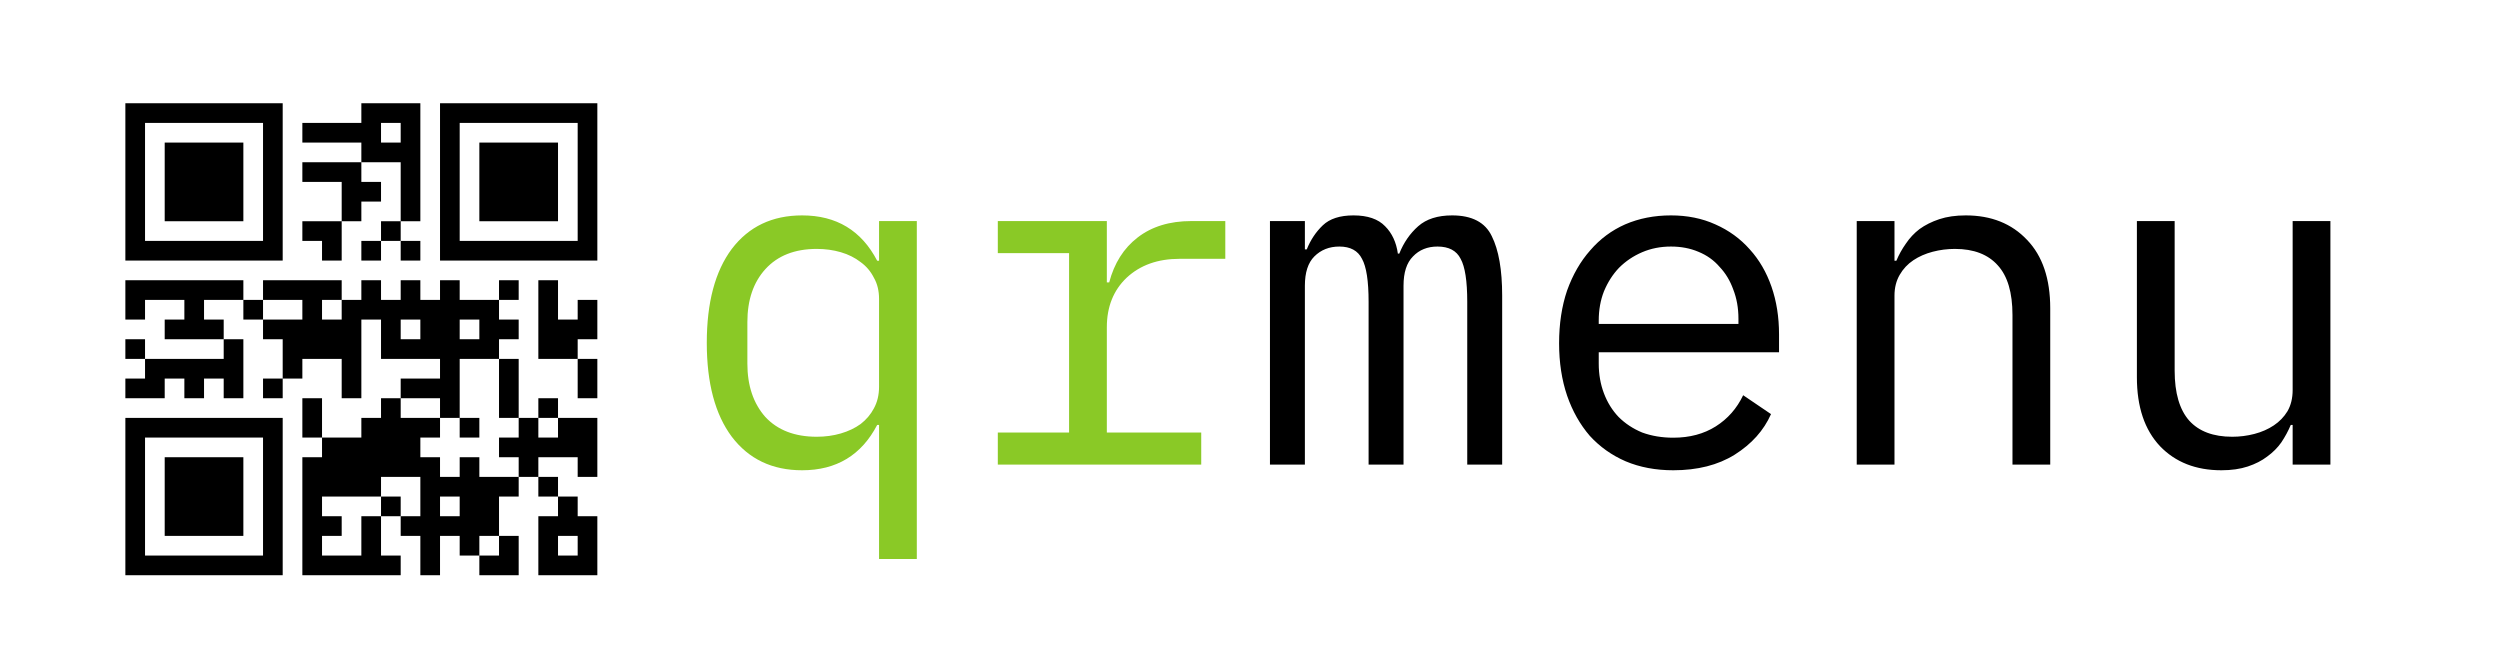<svg width="339" height="91" viewBox="0 0 339 91" fill="none" xmlns="http://www.w3.org/2000/svg">
<g clip-path="url(#clip0_7_5)">
<path d="M73 70V78H81V70H78.333V67.333H75.667V70H73ZM78.333 72.667V75.333H75.667V72.667H78.333ZM17 78H38.333V56.667H17V78ZM19.667 59.333H35.667V75.333H19.667V59.333ZM73 67.333V64.667H75.667V67.333H73ZM22.333 62H33V72.667H22.333V62ZM43.667 54V59.333H41V54H43.667ZM49 32.667H51.667V35.333H49V32.667ZM51.667 30H54.333V32.667H51.667V30ZM54.333 35.333V32.667H57V35.333H54.333ZM54.333 30H57V14H49V16.667H41V19.333H49V22H54.333V30ZM51.667 19.333V16.667H54.333V19.333H51.667ZM33 30H22.333V19.333H33V30ZM49 30H46.333V24.667H41V22H49V24.667H51.667V27.333H49V30ZM38.333 14H17V35.333H38.333V14ZM35.667 32.667H19.667V16.667H35.667V32.667ZM43.667 32.667H41V30H46.333V35.333H43.667V32.667ZM35.667 40.667V43.333H33V40.667H35.667ZM75.667 56.667H81V64.667H78.333V62H73V64.667H70.333V62H67.667V59.333H70.333V56.667H73V59.333H75.667V56.667ZM65 62H62.333V64.667H59.667V62H57V59.333H59.667V56.667H54.333V54H51.667V56.667H49V59.333H43.667V62H41V78H54.333V75.333H51.667V70H49V75.333H43.667V72.667H46.333V70H43.667V67.333H51.667V64.667H57V70H54.333V72.667H57V78H59.667V72.667H62.333V75.333H65V72.667H67.667V67.333H70.333V64.667H65V62ZM62.333 70H59.667V67.333H62.333V70ZM78.333 54V48.667H81V54H78.333ZM54.333 67.333V70H51.667V67.333H54.333ZM67.667 75.333V72.667H70.333V78H65V75.333H67.667ZM59.667 14V35.333H81V14H59.667ZM78.333 32.667H62.333V16.667H78.333V32.667ZM75.667 30H65V19.333H75.667V30ZM78.333 40.667H81V46H78.333V48.667H73V38H75.667V43.333H78.333V40.667ZM67.667 56.667V48.667H70.333V56.667H67.667ZM33 38V40.667H27.667V43.333H30.333V46H22.333V43.333H25V40.667H19.667V43.333H17V38H33ZM30.333 48.667V46H33V54H30.333V51.333H27.667V54H25V51.333H22.333V54H17V51.333H19.667V48.667H30.333ZM19.667 46V48.667H17V46H19.667ZM70.333 40.667H67.667V38H70.333V40.667ZM35.667 51.333H38.333V54H35.667V51.333ZM75.667 56.667H73V54H75.667V56.667ZM62.333 59.333V56.667H65V59.333H62.333ZM59.667 56.667H62.333V48.667H67.667V46H70.333V43.333H67.667V40.667H62.333V38H59.667V40.667H57V38H54.333V40.667H51.667V38H49V40.667H46.333V43.333H43.667V40.667H46.333V38H35.667V40.667H41V43.333H35.667V46H38.333V51.333H41V48.667H46.333V54H49V43.333H51.667V48.667H59.667V51.333H54.333V54H59.667V56.667ZM62.333 43.333H65V46H62.333V43.333ZM57 46H54.333V43.333H57V46Z" fill="black"/>
<path d="M119.2 57.624H118.944C116.811 61.72 113.419 63.768 108.768 63.768C104.715 63.768 101.536 62.253 99.232 59.224C96.971 56.195 95.84 51.949 95.84 46.488C95.84 41.027 96.971 36.781 99.232 33.752C101.536 30.723 104.715 29.208 108.768 29.208C113.419 29.208 116.811 31.256 118.944 35.352H119.2V29.976H124.32V75.8H119.2V57.624ZM110.752 59.224C111.904 59.224 112.992 59.075 114.016 58.776C115.04 58.477 115.936 58.051 116.704 57.496C117.472 56.899 118.069 56.195 118.496 55.384C118.965 54.531 119.2 53.549 119.2 52.44V40.536C119.2 39.427 118.965 38.467 118.496 37.656C118.069 36.803 117.472 36.099 116.704 35.544C115.936 34.947 115.04 34.499 114.016 34.2C112.992 33.901 111.904 33.752 110.752 33.752C107.765 33.752 105.44 34.669 103.776 36.504C102.155 38.296 101.344 40.685 101.344 43.672V49.304C101.344 52.291 102.155 54.701 103.776 56.536C105.44 58.328 107.765 59.224 110.752 59.224ZM135.303 58.648H144.967V34.328H135.303V29.976H150.087V38.296H150.407C151.09 35.693 152.37 33.667 154.247 32.216C156.167 30.723 158.599 29.976 161.543 29.976H166.151V35.096H159.943C156.999 35.096 154.61 35.949 152.775 37.656C150.983 39.363 150.087 41.603 150.087 44.376V58.648H162.887V63H135.303V58.648Z" fill="#8AC926"/>
<path d="M172.206 63V29.976H176.942V33.816H177.198C177.71 32.536 178.435 31.448 179.374 30.552C180.313 29.656 181.699 29.208 183.534 29.208C185.454 29.208 186.883 29.699 187.822 30.68C188.761 31.619 189.337 32.856 189.55 34.392H189.742C190.339 32.899 191.193 31.661 192.302 30.68C193.411 29.699 194.947 29.208 196.91 29.208C199.598 29.208 201.39 30.147 202.286 32.024C203.225 33.901 203.694 36.589 203.694 40.088V63H198.958V40.92C198.958 38.104 198.659 36.163 198.062 35.096C197.507 33.987 196.462 33.432 194.926 33.432C193.561 33.432 192.451 33.88 191.598 34.776C190.745 35.629 190.318 36.952 190.318 38.744V63H185.582V40.92C185.582 38.104 185.283 36.163 184.686 35.096C184.131 33.987 183.107 33.432 181.614 33.432C180.249 33.432 179.118 33.88 178.222 34.776C177.369 35.629 176.942 36.952 176.942 38.744V63H172.206ZM226.901 63.768C224.512 63.768 222.357 63.363 220.437 62.552C218.56 61.741 216.938 60.589 215.573 59.096C214.25 57.56 213.226 55.747 212.501 53.656C211.776 51.523 211.413 49.155 211.413 46.552C211.413 43.907 211.776 41.517 212.501 39.384C213.269 37.251 214.314 35.437 215.637 33.944C216.96 32.408 218.538 31.235 220.373 30.424C222.25 29.613 224.32 29.208 226.581 29.208C228.8 29.208 230.805 29.613 232.597 30.424C234.432 31.235 235.989 32.365 237.269 33.816C238.549 35.224 239.53 36.909 240.213 38.872C240.896 40.835 241.237 42.989 241.237 45.336V47.768H216.789V49.304C216.789 50.755 217.024 52.099 217.493 53.336C217.962 54.573 218.624 55.64 219.477 56.536C220.373 57.432 221.44 58.136 222.677 58.648C223.957 59.117 225.365 59.352 226.901 59.352C229.12 59.352 231.04 58.84 232.661 57.816C234.282 56.792 235.52 55.384 236.373 53.592L240.149 56.152C239.168 58.371 237.525 60.205 235.221 61.656C232.96 63.064 230.186 63.768 226.901 63.768ZM226.581 33.432C225.173 33.432 223.872 33.688 222.677 34.2C221.482 34.712 220.437 35.416 219.541 36.312C218.688 37.208 218.005 38.275 217.493 39.512C217.024 40.707 216.789 42.029 216.789 43.48V43.928H235.733V43.224C235.733 41.773 235.498 40.451 235.029 39.256C234.602 38.061 233.984 37.037 233.173 36.184C232.405 35.288 231.445 34.605 230.293 34.136C229.184 33.667 227.946 33.432 226.581 33.432ZM251.772 63V29.976H256.892V35.352H257.148C257.489 34.541 257.916 33.773 258.428 33.048C258.94 32.28 259.559 31.619 260.284 31.064C261.052 30.509 261.948 30.061 262.972 29.72C263.996 29.379 265.191 29.208 266.556 29.208C270.012 29.208 272.785 30.317 274.876 32.536C276.967 34.712 278.012 37.805 278.012 41.816V63H272.892V42.712C272.892 39.683 272.231 37.443 270.908 35.992C269.585 34.499 267.644 33.752 265.084 33.752C264.06 33.752 263.057 33.88 262.076 34.136C261.095 34.392 260.22 34.776 259.452 35.288C258.684 35.8 258.065 36.461 257.596 37.272C257.127 38.083 256.892 39.021 256.892 40.088V63H251.772ZM310.883 57.624H310.627C310.286 58.435 309.859 59.224 309.347 59.992C308.835 60.717 308.195 61.357 307.427 61.912C306.702 62.467 305.827 62.915 304.803 63.256C303.779 63.597 302.584 63.768 301.219 63.768C297.763 63.768 294.99 62.68 292.899 60.504C290.808 58.285 289.763 55.171 289.763 51.16V29.976H294.883V50.264C294.883 53.293 295.544 55.555 296.867 57.048C298.19 58.499 300.131 59.224 302.691 59.224C303.715 59.224 304.718 59.096 305.699 58.84C306.68 58.584 307.555 58.2 308.323 57.688C309.091 57.176 309.71 56.536 310.179 55.768C310.648 54.957 310.883 53.997 310.883 52.888V29.976H316.003V63H310.883V57.624Z" fill="black"/>
</g>
<defs>
<clipPath id="clip0_7_5">
<rect width="339" height="91" fill="white"/>
</clipPath>
</defs>
</svg>
